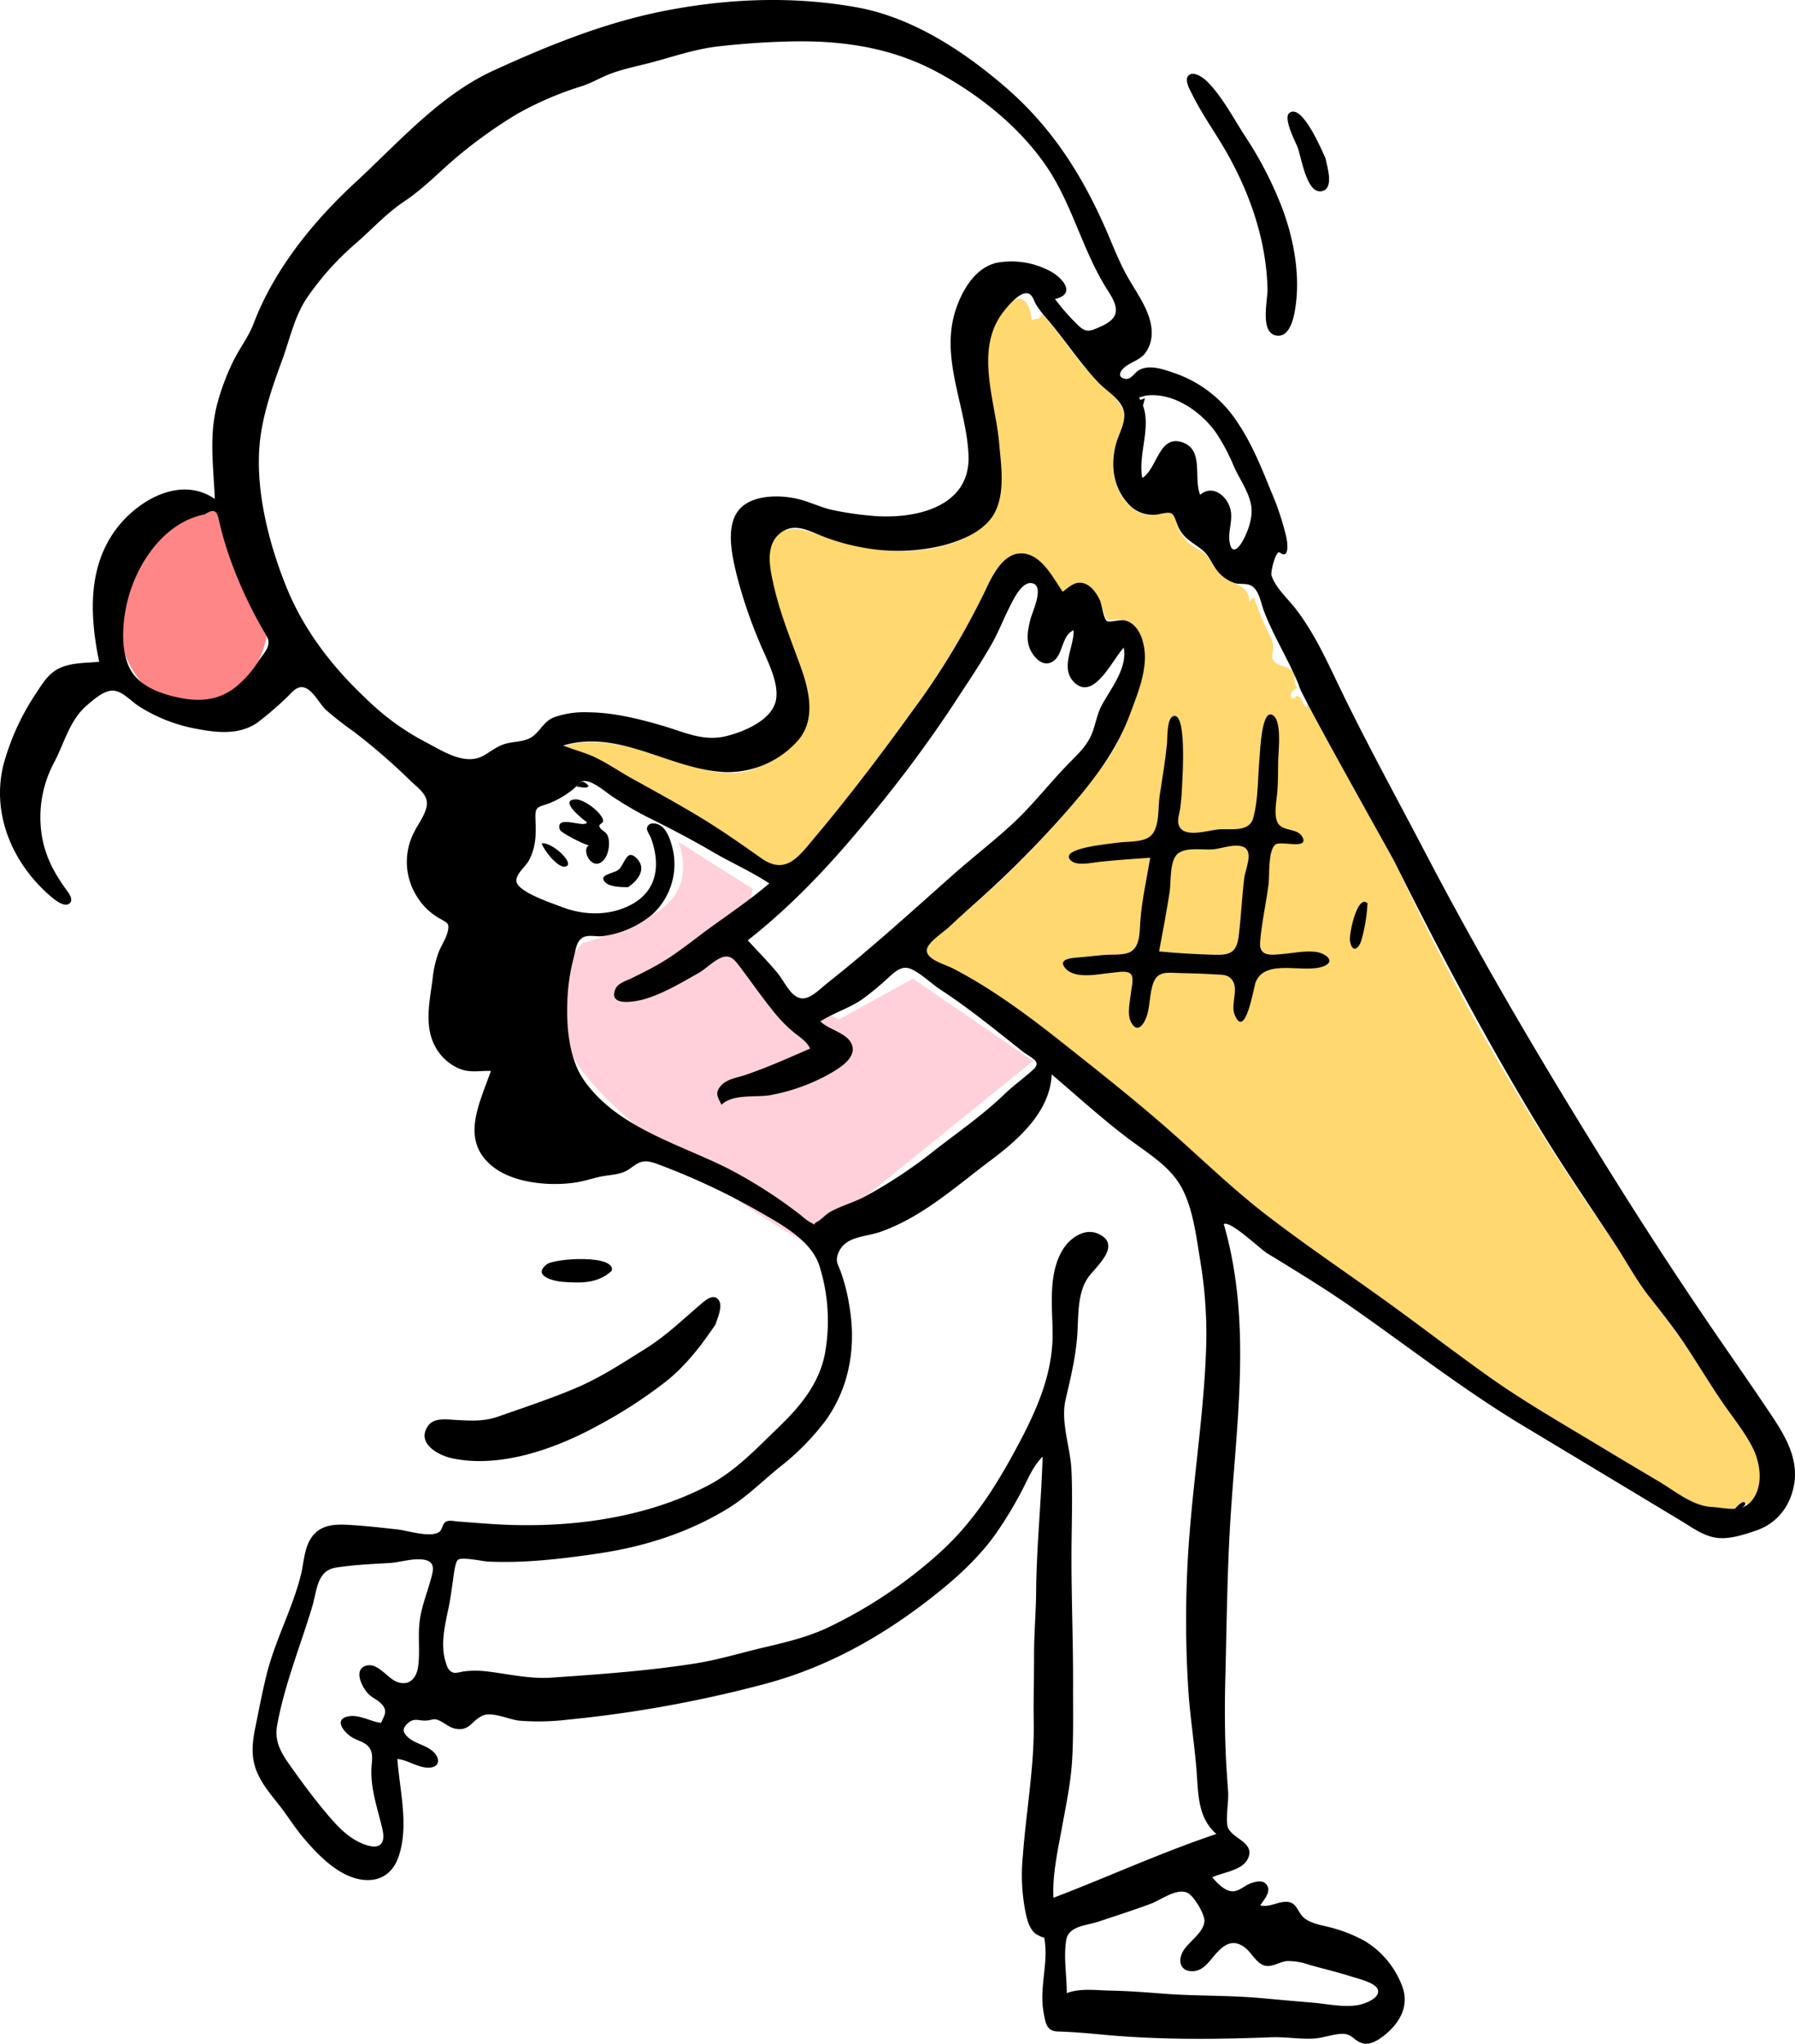 <svg xmlns="http://www.w3.org/2000/svg" width="478.632" height="545" viewBox="0 0 478.632 545">
  <g id="Group_17" data-name="Group 17" transform="translate(-1372 -481)">
    <path id="Path_6" data-name="Path 6" d="M3706.857,7928.464s4.093,9.217-2.284,15.966-23.223,11.029-23.223,11.029-14.961,14.192,0,34.251,59.844,45.984,59.844,45.984l60.246-48.773-32-21.935-19.853,10.914-27.626-15.737,4.769-19.124Z" transform="translate(-2154 -7223)" fill="#ffd0d9"/>
    <ellipse id="Ellipse_1" data-name="Ellipse 1" cx="20.5" cy="27" rx="20.5" ry="27" transform="translate(1403 616)" fill="#ff8686"/>
    <g id="Character_ice-cream" data-name="Character/ice-cream" transform="translate(1177 434)">
      <path id="Combined-Shape" d="M475.436,149.018c3.094-.331,3.536,3.866,3.958,5.779,1.192-.753,2.254-.033,2.524-1.791,3.772,3.953,6.794,8.489,10.143,12.783,3.213,4.12,8.235,7.4,11.014,11.727,2.359,3.677-1.533,9.259-2.014,13.18-.543,4.418.611,9.475,3.629,12.844a9.453,9.453,0,0,0,5.224,3.093c2.075.421,4.048-.8,5.875-.537,1.516.215,1.582,1.217,2.111,2.706a11.872,11.872,0,0,0,3.36,5.406c1.913,1.6,3.967,2.065,5.426,4.219,1.273,1.879,2,3.7,3.97,5,2.635,1.741,6.862,2.266,6.577,6.331l1.359-1.08a70.6,70.6,0,0,0,4.038,9.818,7.252,7.252,0,0,1,1.058,3.932c-.025,1.09-.623,1.915.023,2.97,1.034,1.689,3.8,1.46,5.06,2.826,1.294,1.4-.049,3.3,1.446,4.52-.63.194-2.375,1.6-1.719,2.46.944,1.231,1.015-.455,1.677-.252,1.52.465,1.2,2.362,2.384,2.877.244.106.225-1.03.212-1.323V256.5l.915,1.786c7.7,14.908,16.731,29.109,23.988,44.232l.862,1.819a637.619,637.619,0,0,0,47.88,84.455c4.238,6.321,8.889,12.6,12.808,19.1,3.937,6.534,8.845,12.325,13.2,18.573,4.48,6.427,8.581,13.117,13.1,19.515,3.6,5.1,8,10.534,7.946,17.114-.027,2.924-.452,6.154-3.271,7.725-.068-1.206-1.892.128-2.327.424-1.883,1.281-.859,1.139-2.888.692-3.294-.727-6.106.257-9.153-1.615-6.462-3.971-12.832-8.053-19.41-11.842-14.219-8.188-28.3-16.573-41.486-26.359-23.058-17.108-48.11-32.438-69.3-51.9-21.174-19.446-43.4-38.738-68.522-52.961-1.685-.953-6.512-2.384-6.067-4.658.39-1.992,4.732-4.786,6.254-6.166,5.285-4.789,10.789-9.32,15.886-14.314,9.411-9.219,18.751-19.394,26.3-30.211,3.672-5.262,5.546-11.115,7.689-17.1,1.892-5.281,3.641-11.783.57-17.008a6.018,6.018,0,0,0-6.13-3.218c-2.272.152-2.17.617-3.071-1.793-.97-2.594-1.759-5.605-4.36-7.107-2.694-1.556-4.53.1-6.712,1.661-2.51-3.625-5.59-9.9-10.651-10.244-5.284-.362-8.286,6.166-10.111,10.093-5.4,11.61-12.417,22.456-19.967,32.8-8.184,11.207-16.551,22.608-25.569,33.161-1.909,2.234-4.077,5.495-6.767,6.85-2.759,1.391-5.049.085-7.382-1.516-5.5-3.77-10.842-7.642-16.565-11.094-6.339-3.824-12.855-7.326-19.32-10.929-2.852-1.589-5.558-3.5-8.5-4.93-2.738-1.33-5.72-1.989-8.523-3.153,10.293-3.069,21.135.951,30.878,4.14,5.057,1.655,10.344,3.378,15.743,2.933,4.669-.384,8.906-2.885,12.6-5.615,6.676-4.936,7.2-12.35,5.024-19.843-2.505-8.625-6.337-16.919-9.232-25.426-1.317-3.869-2.223-7.979.774-11.322,2.682-2.992,6.153-3.36,9.814-2.182,8.876,2.856,16.75,5.538,26.264,5.267,7.439-.212,16.9-2.323,21.912-8.368,2.747-3.314,2.852-7.87,2.863-11.98a102.416,102.416,0,0,0-.975-14.592c-1.217-8.6-4.372-17.22-.415-25.574C470.3,153.856,472.88,149.292,475.436,149.018ZM552.77,256.469v.028l0-.007C552.766,256.428,552.768,256.427,552.77,256.469Z" transform="translate(-9.206 -22.358)" fill="#ffd86f" fill-rule="evenodd"/>
      <g id="Ink" transform="translate(195 47)">
        <path id="ink-shape" d="M284.453,531.025c3.536-1.383,7.895-.737,11.6-.67,4.654.084,9.321.437,13.961.8,8.911.7,17.778.4,26.7,1.236,4.428.413,8.859.8,13.29,1.173,3.88.33,8.385,1.359,12.258.619,1.6-.306,5.915-1.81,5.115-4.152-.617-1.807-5.476-2.921-7.059-3.435-3.724-1.21-7.568-2.078-11.333-3.157a15.913,15.913,0,0,0-5.894-.957c-1.728.163-3.548,1.453-5.3,1.3-2.589-.219-3.923-3.47-5.822-4.9-3.023-2.283-5.265-1.063-7.582,1.453-1.714,1.86-3.346,4.675-6.158,4.842-3.577.212-4.273-2.855-2.695-5.456,1.454-2.4,5.413-4.852,5.625-7.839.135-1.888-2.885-6.938-4.622-7.657-2.922-1.208-7.052,1.99-9.694,2.971-4.614,1.713-9.323,3.23-13.995,4.778-3.2,1.058-7.936,1.152-8.54,4.9-.755,4.688.165,9.448.144,14.155M101.6,458.963c.929-2.058,1.9-3.229.047-5.139-1.038-1.068-2.5-1.593-3.525-2.7-1.535-1.665-3.942-6.217-.65-7.364,3.146-1.1,5.8,3.284,8.329,4.246,3.214,1.221,5.2-.826,5.664-3.9.591-3.946-.059-8.069.412-12.063.461-3.917,1.829-7.169,2.879-10.918.711-2.542,1.582-5.1-1.646-5.666-2.961-.517-6.395.713-9.4.878-4.682.257-9.421.493-14.064,1.2-5.185.784-5.09,6.085-6.392,10.42C80.1,438.46,75.866,448.77,73.9,459.6c-.85,4.671,1.4,7.87,4.024,11.543,3.282,4.6,6.7,9.184,10.414,13.444,2.482,2.845,5.279,5.494,8.894,6.8,4.095,1.482,5.659-.164,4.715-4.2-1.247-5.328-3.129-10.473-2.908-16.022.081-2.02.669-4.191-.788-5.882-1.01-1.173-2.742-1.568-4.06-2.281-2.174-1.178-5.542-4.966-1.306-5.781,2.876-.554,5.933,1.38,8.717,1.738m97.8-208.689c2.584,2.885,5.393,5.646,7.844,8.644,1.4,1.719,2.4,3.786,3.908,5.415,3.3,3.569,6.592-.385,9.516-2.7,11.5-9.092,22.322-18.944,33.279-28.675,5.221-4.636,10.774-8.913,15.911-13.637,5.2-4.785,9.537-10.388,14.412-15.487,2.341-2.448,5.144-4.877,6.59-8,1.233-2.667,1.505-5.569,2.91-8.207,2.433-4.567,6.895-9.87,5.871-15.394-3.013,3.158-8.031,14.476-13.287,9.168-3.752-3.788.08-9.388-.087-13.805-3.562,1.511-2.637,7.641-6.434,8.726-2.054.587-3.811-1.273-4.769-2.9-1.656-2.819-1.049-5.769-.3-8.759.513-2.037,3.784-8.758.549-9.588-2.8-.718-5.154,4.438-6.083,6.266-1.7,3.351-3.022,6.817-4.892,10.095-3.225,5.653-6.939,11.052-10.48,16.51A342.538,342.538,0,0,1,229.7,220.032c-9.138,11-19.03,21.38-30.3,30.242m81.02,35.75c-.369,9.9-8.877,17.41-16.237,22.915-9.407,7.036-18.085,15.032-29.3,19.036-4.319,1.542-9.713,1.1-11.443,5.959-.676,1.9-.062,2.6.671,4.512a50.388,50.388,0,0,1,2.38,9.39c1.85,10.719.051,21.634-6.389,30.559a67.079,67.079,0,0,1-12.322,12.454c-4.512,3.668-8.78,7.947-13.754,10.982-10.61,6.472-22.4,10.187-34.63,11.976-6.363.93-12.751,1.759-19.177,2.087-3.332.17-6.671.2-10,.055-1.49-.065-7.03-1.324-8.106-.47-.829.657-1.2,4.636-1.364,5.733-.352,2.321-.63,4.61-1.109,6.91-.962,4.618-2.26,9.843-.84,14.5.411,1.347.743,2.445,1.991,2.9.791.287,2.192-.218,2.992-.3a25.15,25.15,0,0,1,5.336-.066c5.97.632,11.833,2.158,17.868,1.742,12.864-.886,25.741-1.792,38.488-3.8,6.2-.979,12.149-2.832,18.247-4.263,5.811-1.364,11.62-2.741,17.044-5.3a124.157,124.157,0,0,0,29.222-19.44c9.366-8.305,15.567-18.15,21.426-29.136,5.147-9.65,9.487-19.419,9.262-30.544-.143-7.041-1.152-15.764,2.918-21.973,1.86-2.836,5.611-5.465,9.105-3.965,6.343,2.722.351,8.113-2.068,11.066-3.485,4.255-3.016,10.733-3.377,15.936-.427,6.14-1.807,11.525-3.152,17.463-1.316,5.811,1.339,12.706,1.6,18.634.285,6.429.1,12.864.026,19.3-.143,12.791.451,25.548.407,38.337-.023,6.633.146,13.3-.273,19.923-.382,6.04-1.619,11.818-2.7,17.748-1.063,5.821-2.612,12.791-2.254,18.708,14.533-5.532,28.68-12.067,43.437-17.009-4.6-4.013-4.808-9.685-5.179-15.345-.489-7.464-1.718-14.865-2.254-22.328a291.972,291.972,0,0,1,.493-44.971c1.347-15.808,3.734-31.563,4.225-47.438a118.145,118.145,0,0,0-1.6-22.86c-1.05-6.358-1.961-14.358-5.276-19.991-3.168-5.382-8.991-8.8-13.851-12.468-7.106-5.361-13.688-11.39-20.47-17.146m.88-206.763a59.287,59.287,0,0,0,6.051,6.88c2.245,2.218,3.2,1.728,5.887.574,5.341-2.3,5.239-4.95,2.257-9.552-6.915-10.674-9.538-23.384-16.855-33.84-7.21-10.3-17.7-18.624-28.705-24.565-11.814-6.374-24.617-8.4-37.934-8.212-6.805.1-13.654.567-20.417,1.33-6.579.741-12.43,2.9-18.8,4.53-3.205.82-6.512,1.5-9.628,2.628-2.735.989-5.193,2.515-7.956,3.439a86.8,86.8,0,0,0-17.591,7.584,127.672,127.672,0,0,0-14.988,10.647c-5.018,4.109-9.376,8.885-14.8,12.492-4.941,3.286-8.869,7.711-13.349,11.56A74.91,74.91,0,0,0,81.963,78.792c-3.433,4.97-4.74,11.4-6.814,17.005-2.414,6.523-4.808,13.5-5.718,20.413-1.695,12.888,2.109,27.952,6.945,39.879,4.783,11.8,12.536,21.639,21.786,30.276a66.469,66.469,0,0,0,14.943,10.851c4.716,2.41,10.866,6.742,16,3.715,2.079-1.226,3.765-2.651,6.168-3.2,2.626-.6,5.2-.356,7.319-2.282,1.8-1.636,2.664-3.611,5.03-4.6a23.937,23.937,0,0,1,9.127-1.376c6.746.022,13.5,1.711,19.933,3.583,5.9,1.716,10.837,4.3,17.1,2.735,4.657-1.165,12.128-4.262,13.131-9.6.9-4.772-2.565-10.941-4.309-15.212a126.34,126.34,0,0,1-6.107-17.911c-1.2-4.916-3.085-12.781.3-17.274,3.328-4.415,11.023-4.362,15.8-3.252,3.133.727,6.014,2.193,9.148,2.932a83.465,83.465,0,0,0,9.756,1.5c11.289,1.277,27.351-1.61,26.75-16.036-.535-12.857-7.62-25.746-3.471-38.619,1.691-5.247,5.145-11.315,10.9-12.7a21.8,21.8,0,0,1,14.753,2.439c3.23,1.915,6.43,5.926.861,7.207M54.592,136.691c-11.38,2.22-18.906,14.216-20.992,24.853-.945,4.82-1.279,10.56.549,15.224,2.107,5.377,8.062,7.62,13.316,8.748,6.007,1.289,11.33.786,16.092-3.379a29.72,29.72,0,0,0,5.371-6.3c1.538-2.384,3.678-4.12,2.131-6.784a115.5,115.5,0,0,1-9.631-20.347,88.115,88.115,0,0,1-2.876-9.744c-.594-2.65-.881-4.268-3.96-2.276m99.667,72a23.518,23.518,0,0,1-7.574,4.95c-3.118,1.25-4.064.65-3.909,4.256.171,3.983.2,7.17-1.615,10.876-.85,1.735-3.989,4.076-3.4,6.027.851,2.8,9.568,5.633,12.11,6.612,6.084,2.344,13.183,2.392,18.925-.92,6.671-3.847,7.261-10.82,4.748-17.568-.268-.72-1.243-1.937-1-2.723.44-1.441,2.253-1.233,3.293-.683,2.258,1.195,3.2,4.828,3.688,7.1a18.2,18.2,0,0,1-5.62,16.791,26.164,26.164,0,0,1-13.3,5.774c-1.423.143-3.221-.306-4.58.1-2.4.714-2.5,3.669-3.1,5.828a52.552,52.552,0,0,0-1.657,12.033c-.227,6.46.542,14.689,4.258,20.166,8.67,12.777,25.436,17.212,38.527,23.787a127.583,127.583,0,0,1,19.607,12.581,17.424,17.424,0,0,0,2.262,1.734c2.484,1.222.315.777,1.9-.03,1.224-.622,2.272-1.971,3.537-2.675,2.913-1.621,6.185-2.5,9.148-4.029a126.306,126.306,0,0,0,19.1-12.7c6.265-4.836,12.611-9.25,18.326-14.754,2.41-2.32,5.124-4.233,7.569-6.454,2.463-2.237-.689-3.166-2.774-4.813-7.1-5.605-14.107-11.388-21.686-16.343-2.529-1.653-4.758-3.882-7.4-5.343-2.755-1.525-4.389-.159-6.559,1.781a73.039,73.039,0,0,1-7.271,6.012c-3.485,2.4-7.537,3.55-11.042,5.831,2.25,2.355,7.735,3.143,8.531,6.71.807,3.615-4.576,6.436-7.093,7.833a51.822,51.822,0,0,1-14.3,5.032c-4.12.89-10.227-.45-13.529,2.66-.941-1.991-1.824-3.031-.274-4.935s4.306-2.229,6.49-2.96c5.9-1.976,11.707-4.609,17.413-7.077-.757-1.772-2.65-2.986-4.094-4.14a36.442,36.442,0,0,1-5.468-5.524c-3.2-3.91-6.069-8.08-9.117-12.1-1.322-1.745-2.527-3.488-4.941-2.522-2.13.853-4.21,3.066-6.258,4.212-4.63,2.592-8.681,5.081-13.778,6.73-2.054.665-10.463,2.557-8.227-2.584.663-1.524,2.879-2.151,4.244-2.818,2.522-1.232,5.036-2.488,7.466-3.894,4.992-2.889,9.394-6.622,14.064-9.983,5.152-3.707,10.391-7.305,15.228-11.425-4.813-3.188-10.152-5.522-15.129-8.439-5.03-2.947-10.1-5.611-15.3-8.23a92.156,92.156,0,0,1-12.131-7c-1.5-1.071-6.668-5.524-8.314-2.737m151.33-103.688q-.95.239-1.881.542c4.219,6.45-.439,14.436.882,21.417,3.9-2.3,4.405-11.263,10.319-9.607,6.37,1.784,3.2,9.624,5.128,14.109,3.011-2.631,6.526-.172,7.768,2.949,1.345,3.383-.52,6.5.107,9.852.648,3.464,2.584,1.191,3.656-.852,1.367-2.6,2.562-6.124,2.058-9.1-.613-3.623-3.045-6.991-4.552-10.281a50.794,50.794,0,0,0-5.081-9.506c-4.1-5.493-11.231-10.427-18.4-9.521m40.8,77.356c-2.754-6.875-6.83-13.171-9.435-20.1-.762-2.026-1.187-5.257-3.2-6.5-1.324-.82-3.085-.328-4.545-.769a10.14,10.14,0,0,1-4.033-2.568c-1.909-1.978-2.529-4.692-4.78-6.415-2.906-2.223-5.151-3.076-6.534-6.79-1.085-2.917-1.088-3.345-4.35-2.694a8.7,8.7,0,0,1-8.912-2.942c-4.161-4.71-4.621-11.347-2.579-17.033.955-2.659,2.617-5.752,1.236-8.536-1.282-2.586-4.4-4.443-6.369-6.5C287.9,96.3,284,90.2,279.324,84.733a27.863,27.863,0,0,1-3.126-4.112c-.548-.952-.871-2.59-2.141-2.86-2.186-.464-5.238,3.316-6.338,4.693-8.049,10.075-2.29,23.8-1.31,35.156.5,5.784,1.621,12.719-.944,18.165-2.417,5.132-8.535,7.694-13.691,9.123a50.333,50.333,0,0,1-21.5.672,56.412,56.412,0,0,1-10.772-2.985c-3.59-1.357-7.324-3.69-10.982-1.228-4.722,3.179-3.263,9.555-2.226,14.2,1.694,7.592,4.653,14.673,7.27,21.966,2.2,6.126,3.978,13.811-.643,19.292a25.079,25.079,0,0,1-19.393,8.616c-14.769-.589-28.252-11.6-43.344-7.1,2.836,1.172,5.834,1.861,8.6,3.2,3.345,1.62,6.441,3.772,9.688,5.574,6.233,3.458,12.488,6.866,18.58,10.57,5.5,3.347,10.708,7.014,15.962,10.723,6.546,4.622,9.994-.5,14.194-5.49,9.168-10.9,17.9-22.437,26.225-33.986a197.81,197.81,0,0,0,19.2-31.739c1.874-4.014,5.029-10.822,10.512-10.03,4.868.7,7.707,6.576,10.223,10.171,1.756-1.258,3.261-2.941,5.632-2.248,1.966.574,3.326,2.591,4.2,4.312.6,1.183,1.006,5.169,2.007,5.769.711.427,3.432-.491,4.645-.21,4.15.959,5.476,6.293,5.434,10-.059,5.1-2.191,10.209-3.938,14.934-3.917,10.593-10.626,18.871-18.024,27.242a278.487,278.487,0,0,1-23.833,23.732q-3.134,2.791-6.2,5.659c-1.671,1.572-4.316,3.208-5.624,5.055-2.42,3.418,4.053,4.969,6.462,6.22,10.364,5.382,19.914,12.47,29.041,19.7,9.412,7.454,18.877,14.936,27.921,22.834,8.848,7.726,17.2,15.96,26.521,23.145,9.572,7.381,19.6,14.2,29.438,21.219s19.427,14.427,29.261,21.466c9.611,6.879,19.927,12.776,30.036,18.884,5.288,3.2,10.6,6.345,15.916,9.5,4.3,2.551,8.958,6.515,14.051,6.837,4.589.29,8.941,1.979,11.684-3.01,2.082-3.787,1.219-9-.6-12.677-2.225-4.491-5.706-8.62-8.5-12.776-3.215-4.779-6.2-9.7-9.374-14.5-3.043-4.605-6.425-8.857-9.82-13.2-3.442-4.4-6.053-9.361-9.121-14.02-6.556-9.96-13.3-19.741-19.514-29.924-14.256-23.355-27.023-47.466-39.224-71.938-1.075-2.156-26.155-46.586-25.453-46.969m-20.072,143.59c7.662,26.483,3.243,53.413,1.672,80.355-.794,13.622-.915,27.329-1.267,40.969-.171,6.631-.16,13.267.116,19.895.139,3.334.383,6.657.62,9.985.21,2.943-.58,6.2-.208,9.035.476,3.637,7.7,4.351,5.478,9.018-1.488,3.131-6.7,3.61-9.492,4.93,1.241,1.438,3.183,3.589,5.254,3.724,1.865.122,3.3-1.5,4.977-2.107,1.484-.543,3.526-1.07,4.463.663.981,1.814-1.074,3.83-1.887,5.236,2.764.535,4.675-1.115,7.167-.964,2.623.159,2.742,2.74,4.465,4.233,1.971,1.708,5.413,2.075,7.843,2.794a39.7,39.7,0,0,1,8.243,3.322,23.786,23.786,0,0,1,10.257,12.507c1.763,5.2-.99,9.695-5.09,12.884-1.528,1.188-3.718,2.568-5.744,1.928-2.315-.732-2.677-2.617-5.5-2.477-2.534.125-4.94,1.138-7.488,1.267-3.745.191-7.486-.491-11.235-.347-15.127.581-30.256.71-45.358-.745-3.908-.376-7.737-.684-11.589-.807-3-.1-3.246-2.33-3.753-5.134-1.226-6.773,1.485-13.441.143-20.022.089.434-2.031-.7-2.287-.911-1.557-1.31-2.077-3.172-2.54-5.106a50.868,50.868,0,0,1-.84-15.653c.868-11.924,3.087-23.738,2.9-35.725-.092-6.042.091-12.069.093-18.109,0-5.548.5-11.023.55-16.532.1-12.079,1.374-24.023,1.728-36.089-2.514,2.446-3.848,5.856-5.445,8.908a107.311,107.311,0,0,1-6.555,10.959c-4.953,7.212-11.6,13.08-18.485,18.4-13.139,10.153-27.414,18.016-43.512,22.323A329.322,329.322,0,0,1,151,458.14a64.413,64.413,0,0,1-12.526.226c-2.728-.265-7.162-2.469-9.754-1.35-2.946,1.271-3.538,4.328-7.4,3.471-1.474-.327-2.541-1.312-3.832-1.975-1.9-.977-1.974-.3-3.786-.178-2.021.139-3.232-.87-4.993.756-1.5,1.382-1.351,2.349.016,3.643,1.92,1.817,4.993,2.122,6.915,4.02,1.87,1.846,1.535,4.115-1.353,4.143-2.907.027-5.489-2.041-8.329-2.311.605,8.4,3.133,17.787.33,26.03-1.3,3.824-4.091,6.287-8.252,6.261-6.963-.044-13.071-6.45-17.264-11.439-2.318-2.758-4.2-5.857-6.436-8.683-2.288-2.889-4.743-5.794-6.053-9.289-1.394-3.718-.987-7.448-.207-11.264.964-4.724,1.861-9.495,3.026-14.173,2.26-9.072,6.807-17.354,9.1-26.4.868-3.422.857-7.438,3.049-10.372,2.32-3.107,5.93-3.306,9.51-3.108,4.431.246,8.859.736,13.267,1.237,2.783.316,8.882,2.324,11.147.613.78-.589.781-2.132,1.693-2.665.879-.514,2.3-.145,3.26-.073,4.759.353,9.56.782,14.328.921,17.724.518,36.427-2.244,52.252-10.478,7.344-3.821,12.938-9.836,18.84-15.518,5.8-5.586,10.862-11.6,12.424-19.71a49.03,49.03,0,0,0-1.482-23.427c-2.306-6.982-10.493-11.21-16.451-14.653a183.769,183.769,0,0,0-25.937-12.157c-1.413-.544-3.131-1.236-4.685-.958-1.905.341-3.186,1.992-4.918,2.721-2.061.867-4.589.871-6.763,1.377-2.108.49-4.163,1.165-6.311,1.489-6.762,1.02-16.266.206-21.854-4.114-9.136-7.06-3.616-17.052-.681-25.645-3.1-.105-5.687.621-8.648-.707a13.2,13.2,0,0,1-6.6-6.6c-2.448-5.339-1.034-11.474-.312-17.041a29.377,29.377,0,0,1,1.659-7.379c.744-1.831,1.965-3.576,2.416-5.513.5-2.133-.147-2.257-1.927-3.277a16.743,16.743,0,0,1-6.395-6.141,17.22,17.22,0,0,1-.675-16.993c1.091-2.3,3.692-5.466,3.4-8.154-.254-2.313-2.872-4.113-4.413-5.628A168.337,168.337,0,0,0,94.3,194.6a86.354,86.354,0,0,1-7.426-5.8c-1.643-1.586-3.312-5.038-5.558-5.872S77.566,184.6,76,185.95a89.865,89.865,0,0,1-7.442,6.331c-4.772,3.262-10.69,2.652-16.079,1.61a42.648,42.648,0,0,1-15.651-6.169c-1.907-1.257-4.134-3.809-6.483-4.014-2.508-.218-5.233,2.275-7.025,3.772-4.68,3.908-6.085,9.978-8.81,15.228A30.863,30.863,0,0,0,11,221.247c.745,5.93,3.029,10.41,6.427,15.2.7.991,2.347,2.862,1.145,3.958-1.471,1.341-4.485-1.348-5.473-2.216C3.289,229.559-2.287,216.558.9,203.543a64.642,64.642,0,0,1,8.937-19.467c1.651-2.558,3.262-5.115,6.134-6.419,3.269-1.485,6.973-1.308,10.465-1.664C24.019,164.169,23.263,151.3,30.685,141c5.7-7.907,17.359-14.826,26.6-8.414-.379-8.717-1.621-16.994.7-25.576A62.718,62.718,0,0,1,62.2,95.842c1.715-3.508,4.083-6.482,5.468-10.134,5.465-14.4,15.952-27.268,27.153-37.6,11.323-10.449,22.432-23.2,36.694-29.733,14.88-6.821,30.033-12.95,46.165-16.049C194.425-.9,211.636-1.556,228.5,1.49c14.787,2.67,28.472,11.648,39.661,21.327C280.933,33.861,289.175,47.176,295.7,62.6c1.432,3.388,2.814,6.8,4.57,10.043,1.949,3.593,4.453,6.933,5.886,10.789,1.278,3.438,1.493,7.167-.784,10.239-1.6,2.16-4.884,2.647-6.284,4.623-.707,1-.636,1.944.918,2.241,1.6.306,2.368-1.482,3.522-2.2,2.87-1.787,6.92-.264,9.822.75A32.536,32.536,0,0,1,329.731,111.8c3.941,5.732,6.558,12.243,9.159,18.653A72.852,72.852,0,0,1,343,142.8c.34,1.612.814,5.981-1.733,4.067-1.033-.776-2.509,5.114-2.231,6.052.969,3.262,4.423,6.321,6.456,8.962,4.78,6.209,7.981,13.165,11.353,20.187,7.3,15.207,15.436,29.97,23.249,44.914,15.912,30.432,33.3,59.695,51.541,88.782q13.556,21.617,28.014,42.579c4.263,6.179,8.538,12.361,12.708,18.6,3.544,5.3,7.041,11.21,6.129,17.83-.835,6.061-4.436,10.93-10.259,12.912-3.12,1.062-6.825,2.287-10.165,1.961-3.652-.357-6.874-2.8-9.918-4.634q-20.983-12.645-41.976-25.267c-15.654-9.411-29.971-20.585-44.907-31.048-7.6-5.324-15.435-10.122-23.354-14.941-1.783-1.085-9.873-8.861-11.588-7.8" transform="translate(0 0.476)" fill-rule="evenodd"/>
        <path id="ink-shape-2" data-name="ink-shape" d="M222.557,449.85c-3.824,5.63-7.844,10.921-13.227,15.193a126.6,126.6,0,0,1-17.93,11.637c-11.165,6.158-26.13,11.61-39.1,8.819-3.688-.794-9.587-4.02-6.381-8.627,1.611-2.315,5.068-1.711,7.515-1.584,3.942.206,7.39.43,11.167-.9,6.94-2.438,13.929-4.737,20.706-7.607,6.564-2.78,12.321-6.593,18.344-10.339,5.648-3.513,9.956-7.718,14.918-11.964,1.359-1.163,3.7-3.2,4.981-.937.929,1.634-.485,4.707-.995,6.3" transform="translate(-31.784 -96.628)" fill-rule="evenodd"/>
        <path id="ink-shape-3" data-name="ink-shape" d="M8.408,68.742c-1.236,2.146-3.981,6.309-6.979,4.513-3.824-2.291,1.133-9.6,2.065-12.361C7.556,48.884,7.841,36.019,5.849,23.6,4.859,17.427,3.065,11.4,2.389,5.171c-.131-1.21-.737-4.312.781-5.02,1.823-.85,3.651,2.1,4.245,3.4,2.3,5.014,3.186,11.6,4.416,16.963a98.819,98.819,0,0,1,2.746,21.852C14.594,51.257,12.895,60.947,8.408,68.742Z" transform="matrix(0.94, -0.342, 0.342, 0.94, 313.868, 21.098)" fill-rule="evenodd"/>
        <path id="ink-shape-4" data-name="ink-shape" d="M6.479,14.831c-.367,2.205-.533,8.509-4.066,7.787C-1.593,21.8.634,12.007.482,9.142.4,7.632-.467.793,1.535.1,5.7-1.337,6.321,12.891,6.479,14.831" transform="matrix(0.94, -0.342, 0.342, 0.94, 342.307, 30.569)" fill-rule="evenodd"/>
        <path id="ink-shape-5" data-name="ink-shape" d="M203.7,432.64c-3.838,3.5-8.294,3.292-13.139,2.959-2.46-.169-8.158-1.626-4.2-4.677,2.068-1.594,18.3-2.69,17.338,1.718" transform="translate(-40.552 -93.779)" fill-rule="evenodd"/>
        <path id="ink-shape-6" data-name="ink-shape" d="M592,514.866c.273-.543,2.576-3.148,3.073-2.094.469.993-2.465,2.065-3.073,2.094" transform="translate(-129.765 -111.972)" fill-rule="evenodd"/>
        <path id="ink-shape-7" data-name="ink-shape" d="M200.123,267.611c-.472.974-2.444.124-3.123.271.923-1.976,2.02-1.553,3.123-.271" transform="translate(-43.182 -58.05)" fill-rule="evenodd"/>
        <path id="ink-shape-8" data-name="ink-shape" d="M390.562,135.524q-.308,1.171-.615,2.342L389,136.111l1.562-.588" transform="translate(-85.268 -29.335)" fill-rule="evenodd"/>
        <path id="ink-shape-9" data-name="ink-shape" d="M388.632,306.718c4.926.5,9.869.749,14.815.9,4.174.128,5.889-.661,6.422-5,.632-5.144.848-10.334,1.479-15.48.286-2.338,2.554-7.01-.177-8.261-2.289-1.048-5.86.454-8.258.63-2.671.2-6.7-.618-9.063.966-2.524,1.693-1.975,7.621-2.405,10.4-.82,5.3-1.808,10.572-2.813,15.842m-2.35-24.983c-4.465.337-8.945.6-13.4,1.079-1.981.212-5.992,1.192-7.662-.249-3.921-3.384,10.732-4.571,12.394-4.838,2.8-.45,7.6.148,9.391-2.5,1.776-2.615,1.327-7.01,1.787-10.047.691-4.57,1.481-9.134,1.942-13.734.155-1.546-.066-6.653,1.566-7.412,3.752-1.744,2.573,16.231,2.512,17.58-.105,2.32-.221,4.65-.544,6.951-.183,1.3-.823,3.05-.428,4.353,1.132,3.735,7.559,1.581,10.486,1.283,3.281-.334,8.348.937,9.434-3.111,1.365-5.088,1.166-10.866,1.672-16.1.14-1.448.506-12.258,3.173-11.421,2.979.936,1.816,9.97,1.789,12.3-.031,2.625-.02,5.251-.2,7.872-.159,2.354-.823,5.24-.332,7.572.861,4.089,5.709,1.915,7.116,5.167,1.337,3.092-5.952.668-7.313,1.73-2.032,1.586-1.543,8.212-1.834,10.531-.637,5.1-1.861,10.388-2.259,15.469-.314,4.01,2.911,3.478,6.191,3.188,2.814-.249,5.905-.917,8.725-.542,2.266.3,5.432,2.389,2.133,3.778-5.158,2.173-15.66-2.266-18.251,4.333-.489,1.245-2.763,15.68-5.621,8.554-1.194-2.979,1.73-7.652-1.388-9.934-1.081-.792-2.693-.652-3.947-.74-3.09-.215-6.2-.289-9.294-.353s-5.86-.685-7.052,2.7c-.929,2.634-.826,5.582-1.567,8.277-.556,2.021-2.384,5.558-4.279,2.252-1.245-2.171-.292-5.966-.046-8.327.123-1.182.827-3.629-.07-4.621-.963-1.066-3.539-.489-4.757-.393-3.516.278-10.064,1.971-12.755-1.218-2.251-2.668,2.429-2.719,4.269-2.9,1.9-.186,3.792-.358,5.687-.557,2.085-.22,4.847.074,6.809-.58,3.3-1.1,3.061-5.58,3.278-8.487.423-5.679,1.7-11.288,2.639-16.9" transform="translate(-79.569 -53.008)" fill-rule="evenodd"/>
        <path id="ink-shape-10" data-name="ink-shape" d="M465.685,307.892A43.123,43.123,0,0,1,464,317.962c-.8,2.355-2.418,3.071-2.97.072-.349-1.9,1.973-12.612,4.65-10.143" transform="translate(-101.05 -67.037)" fill-rule="evenodd"/>
        <path id="ink-shape-11" data-name="ink-shape" d="M198.361,278.631c-1.315-.944-7.541-5.909-3.041-6.105,2.3-.1,7.249,3.68,7.391,5.777.036.53-1.1.8-1.035,1.316.117.975,1.561,1.437,2.026,2.212,1.026,1.71.6,5.088-.724,6.714-3.02,3.707-6.374-2.569-4.036-3.8-.521.274-7.512-3.28-7.775-4.082-1.438-4.4,6.841-.255,7.194-2.031" transform="translate(-41.867 -59.365)" fill-rule="evenodd"/>
        <path id="ink-shape-12" data-name="ink-shape" d="M212.625,300.1c-1.6.05-4.8-.061-6-1.2-2.224-2.119,2.113-2.4,3.382-3.388,1.779-1.383,2.128-5.883,4.92-3.1,2.769,2.762.334,5.974-2.3,7.688" transform="translate(-45.155 -63.53)" fill-rule="evenodd"/>
        <path id="ink-shape-13" data-name="ink-shape" d="M185,287.545c2.887-.423,9.311,5.8,6.194,6.215-2.063.274-5.743-4.551-6.194-6.215" transform="translate(-40.552 -62.653)" fill-rule="evenodd"/>
      </g>
    </g>
  </g>
</svg>

